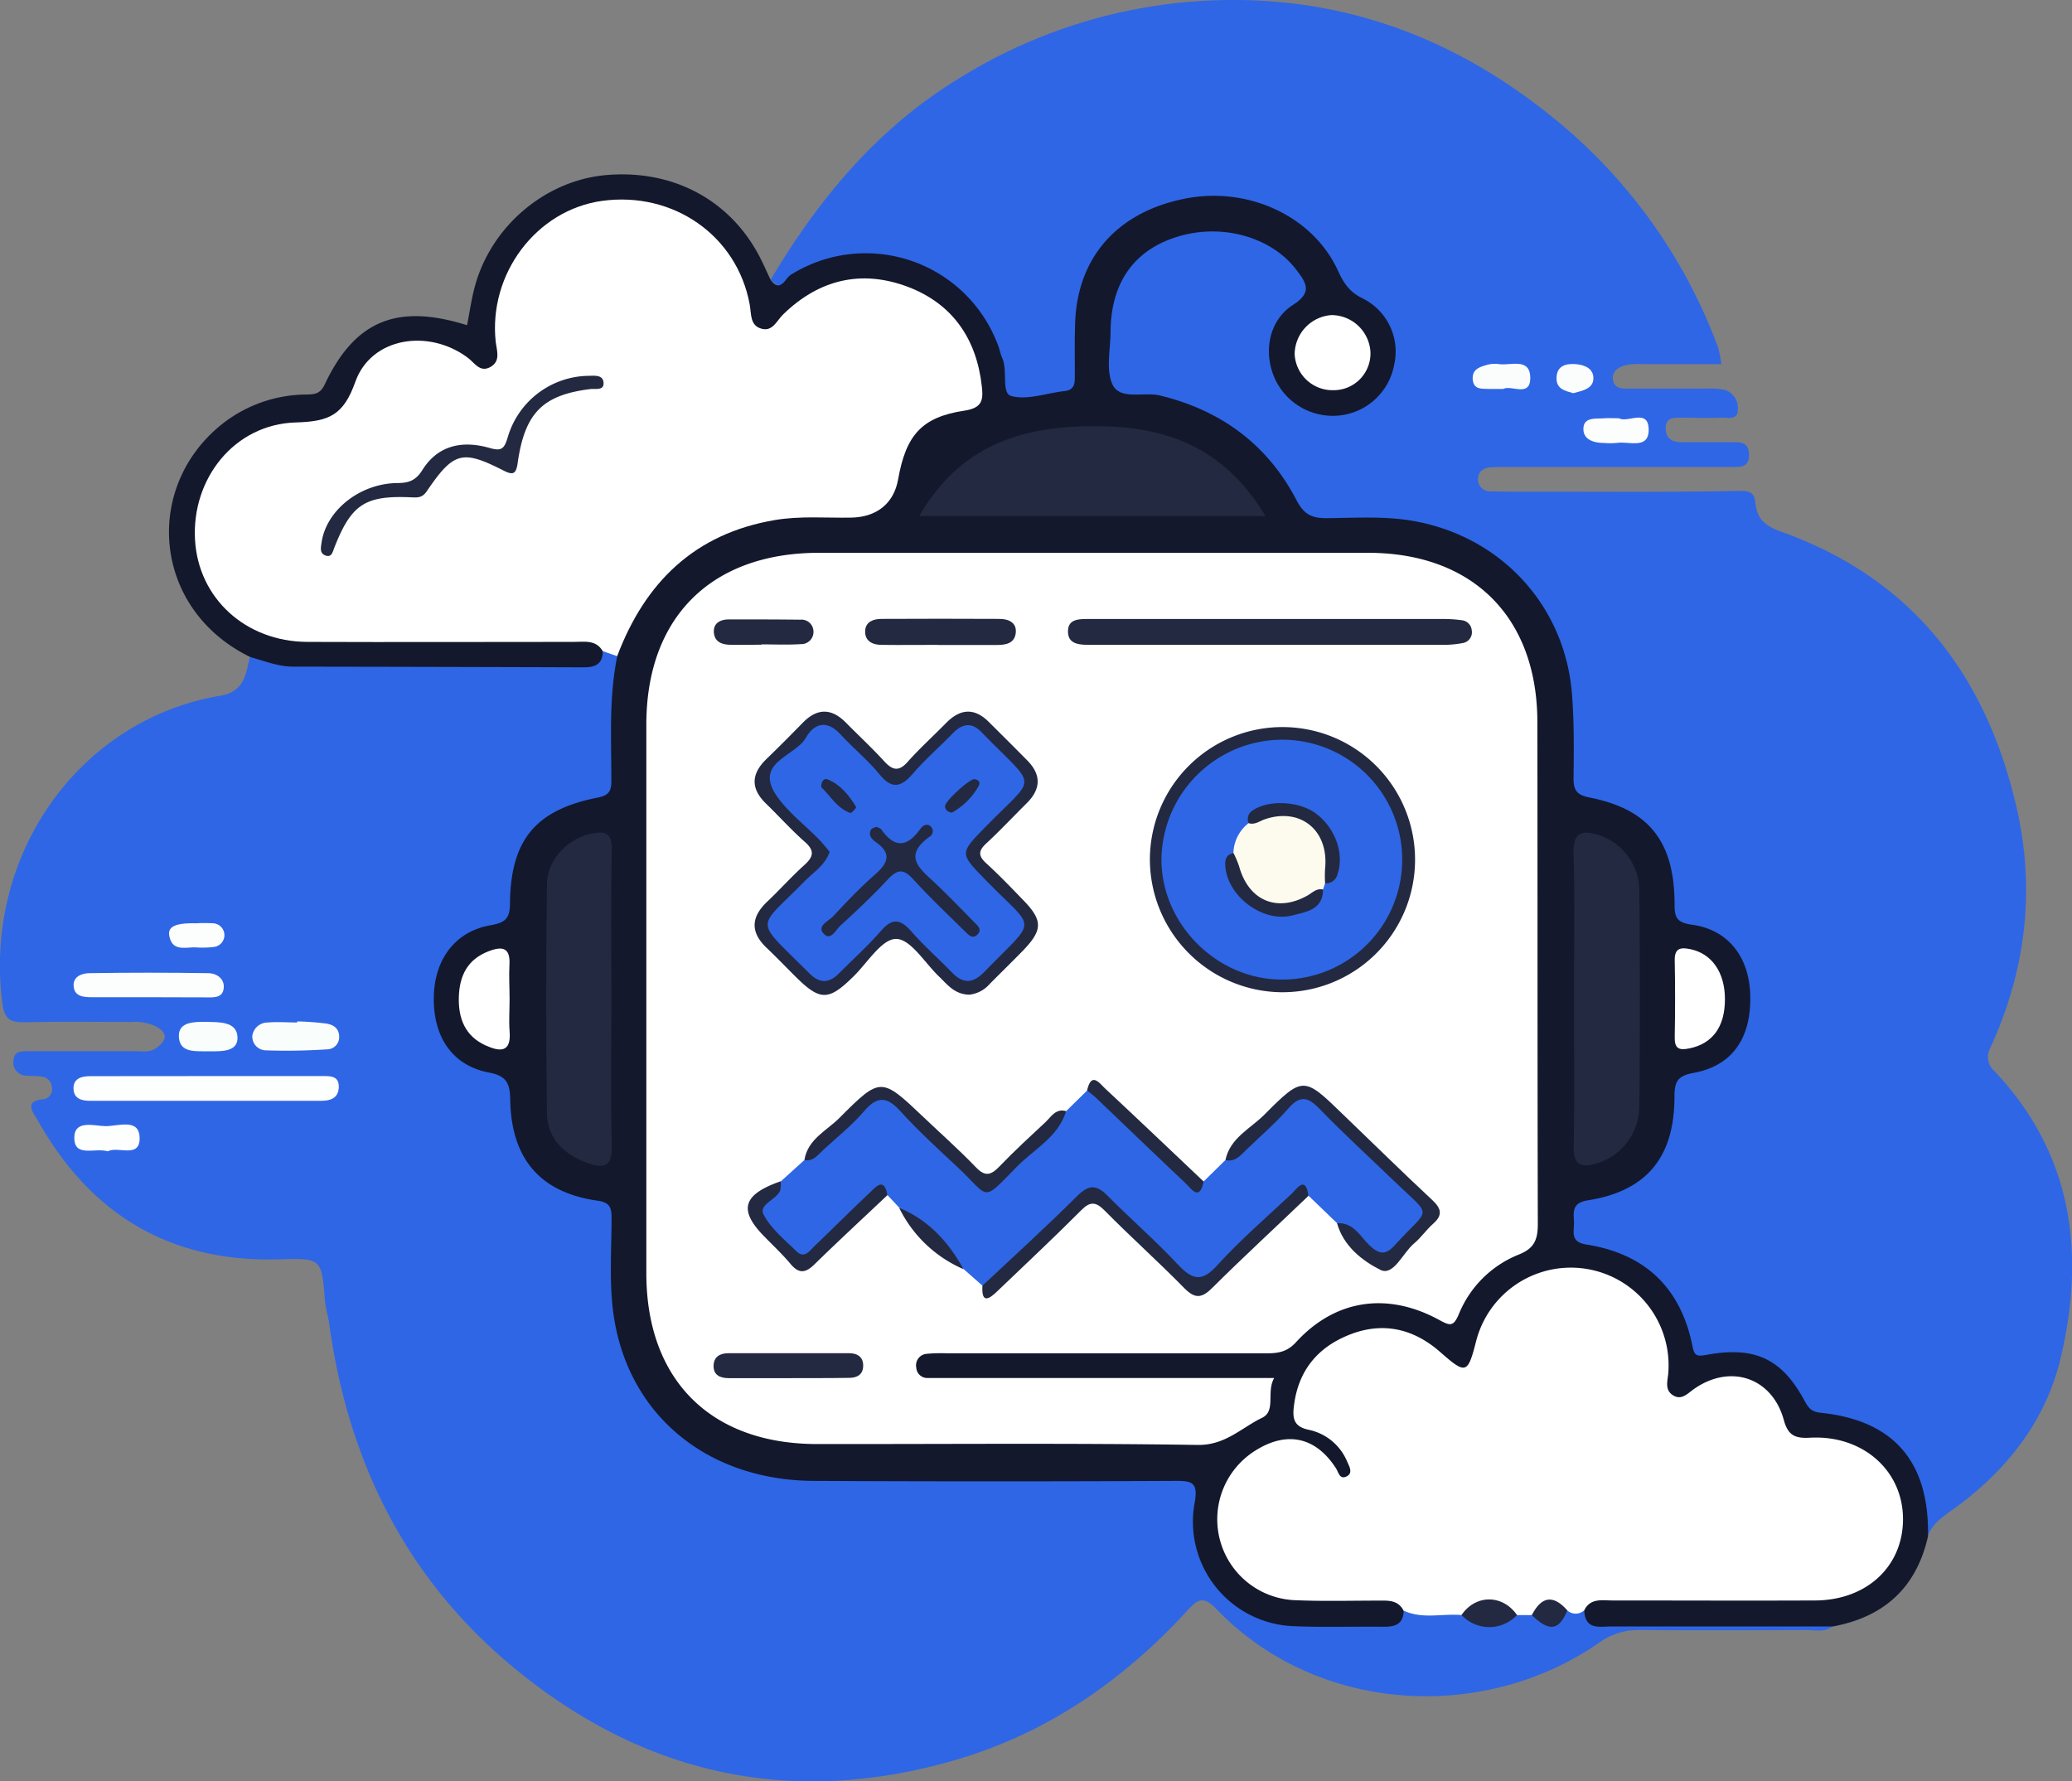 <svg xmlns="http://www.w3.org/2000/svg" viewBox="0 0 418.8 360.06"><rect x="0" y="0" width="418.8" height="360.06" fill="#808080" stroke="none"/><defs><style>.cls-1{fill:#2e66e6;}.cls-2{fill:#13182c;}.cls-3{fill:#fcfdfd;}.cls-4{fill:#fbfdfd;}.cls-5{fill:#fafdfc;}.cls-6{fill:#fff;}.cls-7{fill:#fdfefe;}.cls-8{fill:#f9fdfc;}.cls-9{fill:#232940;}.cls-10{fill:#fcfbee;}</style></defs><title>Asset 1</title><g id="Layer_2" data-name="Layer 2"><g id="Layer_1-2" data-name="Layer 1"><path class="cls-1" d="M155.77,56.55c9.69-16.35,21.61-30.66,38-40.66A104.79,104.79,0,0,1,239.58.44c27.81-2.5,52.25,5.64,73.62,22.77a107.54,107.54,0,0,1,34.1,47.13,22.44,22.44,0,0,1,.61,3.27h-15.7a14.37,14.37,0,0,0-3.48.16c-1.48.38-3,1.24-2.72,3s1.75,1.78,3.12,1.79c5.16,0,10.33,0,15.49,0a15.82,15.82,0,0,1,4,.25,3.79,3.79,0,0,1,2.64,3.86c.09,2.37-2,1.71-3.33,1.76-2.66.1-5.33,0-8,0-1.49,0-3.23-.14-3.26,2.07s1.38,2.87,3.27,2.89c3.33,0,6.66,0,10,0,1.69,0,3.45-.15,3.57,2.34.14,2.87-1.84,2.66-3.7,2.66H305.31c-1.34,0-2.67,0-4,.07-1.51.1-2.6.89-2.57,2.47a2.42,2.42,0,0,0,2.68,2.39c3.16.08,6.32.07,9.49.06,13.65,0,27.31.11,41-.15,2.5,0,2.74,1,2.93,2.66.35,3.18,2.2,4.52,5.2,5.59,26.25,9.37,41.19,28.66,47.43,55.21,4,16.87,2.07,33.27-5.13,49a3.83,3.83,0,0,0,.83,4.87c15.75,16.7,18.39,36.67,13.32,58-3.1,13-11.23,23.09-22.13,30.82-1.91,1.36-3.74,2.68-4.64,4.92-1.62-1.13-1.37-2.91-1.52-4.53-1-10.21-7.27-17.21-17.59-18.79a10.33,10.33,0,0,1-8.2-5.47c-3.3-5.6-8.67-7.67-15-6.68-4.12.65-6.09-.82-7.15-4.79-2.47-9.19-8.62-14.87-17.84-17-3.78-.86-5.28-2.75-5.23-6.57s2-5.05,5.42-5.78c8.93-1.9,14.15-8,14.43-17.25.15-4.73,1.71-7.11,6.37-8.52,6.56-2,9-6.67,8.77-14.51C352,194.2,349,190,342.51,188.34c-4-1-5.26-3.13-5.39-7-.35-10.31-4.4-15.57-14.27-18.47-4-1.18-5.85-3.27-5.69-7.47a99.76,99.76,0,0,0-.81-15.43c-2.3-19.44-17.38-33.47-36.93-34-3.66-.1-7.33-.07-11,0a7.57,7.57,0,0,1-7.33-4.13c-7.18-12.22-17.41-20-32-21-4-.28-5.94-2.49-5.87-6.55.05-2.83,0-5.67,0-8.5.19-10,5.88-16.85,16.14-19.48,9.4-2.41,20.17,1.56,24.68,8.94,1.92,3.14.64,5.08-1.68,7.3-5.67,5.4-5.7,12.21-.37,17a10.93,10.93,0,0,0,16-1c4.18-4.93,3.65-12.18-1.78-15.86a23.81,23.81,0,0,1-7.76-8.74c-5.08-9.19-16.66-14.43-27.34-12.68s-18.36,7.53-21.55,18.27c-1.3,4.39-.55,9-.69,13.43-.19,6.29-1.3,7.5-7.6,8a34.87,34.87,0,0,0-4,.38c-3.13.61-4.65-.71-5.14-3.79-.63-3.95-1.5-7.86-3.6-11.37a27.48,27.48,0,0,0-37.05-9.87C157.72,58.37,157.72,58.37,155.77,56.55Z"/><path class="cls-1" d="M370.48,328.66c-1.58,1.39-3.5.82-5.27.83-11.16.05-22.32.08-33.48,0a13.51,13.51,0,0,0-8.38,2.46c-23.12,16.2-57,14.72-77.61-6.84-2.67-2.79-3.94-1.54-5.81.5-12.85,14-28,24.53-46.32,30C160.4,365.42,130.3,359,103.74,337c-21.72-18-33.36-41.63-37.19-69.35-.22-1.64-.75-3.24-.88-4.88-.68-8.29-.65-8.48-9.1-8.22-22.14.69-38.22-9-48.95-28.1-1-1.71-2.9-3.92,1.31-4.28a2,2,0,0,0,1.58-2.27,2.35,2.35,0,0,0-2.22-2.3c-1-.14-2-.08-3-.19a2.6,2.6,0,0,1-2.55-3.05c.09-1.91,1.56-1.88,2.9-1.88,7.17,0,14.33,0,21.49,0,1.48,0,3.05.34,4.38-.59,2.11-1.47,2.67-3-.05-4.45a9.75,9.75,0,0,0-4.85-.87c-7.16,0-14.33-.09-21.49.06-3,.06-4.24-.53-4.67-4-3.76-29.95,15.6-57.2,44.06-62,4.94-.84,5.15-4.35,6-7.81,3.29-1.49,6.51.27,9.78.25,17.93-.1,35.86,0,53.79-.05,2.34,0,4.65-.15,6.7-1.49a3.49,3.49,0,0,1,4.09.92,4.56,4.56,0,0,1,.76,3.34c-1.13,6.61-.6,13.28-.69,19.93,0,3.63-1.33,6.07-5.08,6.87-9.8,2.1-14.8,8.43-15.53,18.18-.32,4.38-2.08,6.86-6.47,8.16-6,1.77-8.59,6.5-8.82,12.55-.25,6.24,2.57,11.12,8.56,13.19,4.66,1.62,6.56,4.5,7,9.11.87,9.9,6.2,15.86,16.11,17.45,2.78.45,4,2,4.16,4.73a93.57,93.57,0,0,1,.07,11c-1.46,22.43,15.38,41.15,40.79,41.16h67.4c1.66,0,3.33.05,5,0,3.94,0,5.32,1.84,4.67,5.67-2.4,14.1,10.13,24.06,21,23.32,4-.27,8-.11,12,0a12.56,12.56,0,0,0,7.58-2,47.94,47.94,0,0,1,11.54.4c3.74,1.82,7.53,2.33,11.38.31a5.52,5.52,0,0,1,2.9-.26c2.52,1.17,5,2.39,7.36-.42a6.68,6.68,0,0,1,5.38.66c2.3,1.27,4.82,1.09,7.29,1.1,11.42,0,22.85,0,34.27,0C365.92,327,368.55,326.49,370.48,328.66Z"/><path class="cls-2" d="M121.83,131.62c0,2.67-1.58,3.28-3.88,3.27q-29.34-.1-58.68-.14c-3.05,0-5.82-1.15-8.69-1.94-19.69-9.6-21.74-34.18-5.8-47a27.69,27.69,0,0,1,17-6.06c1.7-.05,2.89,0,3.87-2.07,6.07-12.87,14.62-16.39,28.75-11.94.55-2.73.91-5.49,1.66-8.13,3.39-12,14.13-21,26.13-22.19,13.62-1.31,25.39,4.9,31.41,16.6.76,1.47,1.42,3,2.13,4.49,2,2.85,3-.3,4.07-.94a28.52,28.52,0,0,1,42,14.43c.28.78.43,1.61.77,2.36,1.17,2.56-.24,7.13,1.84,7.69,3.25.89,7.14-.6,10.76-1,2.15-.24,2.08-1.73,2.08-3.28,0-3.49-.06-7,.06-10.49.46-13.26,8.49-22.35,22.06-25.1,12.84-2.6,26,3.48,31.06,14.53,1.14,2.5,2.33,4.33,5,5.61a12,12,0,0,1,6.37,13.39,12.6,12.6,0,0,1-11.35,10.3,12.9,12.9,0,0,1-12.85-7.65c-2.27-5.27-1.13-11.6,3.77-14.75,4-2.53,2.6-4.5.71-7C257,47.84,246.79,45,237.7,47.94c-8.54,2.72-13.13,9.26-13.23,19,0,3.66-1,7.87.42,10.83,1.57,3.19,6.31,1.37,9.59,2.18,12.34,3,21.73,9.91,27.59,21.18,1.48,2.84,3.07,3.64,6.09,3.61,6-.06,12-.47,17.93.64,17.51,3.28,30.27,17.18,31.65,35,.44,5.63.38,11.32.31,17,0,2.49.78,3.34,3.26,3.83,11.92,2.36,17.07,8.81,17.16,21.32,0,2.58.14,3.94,3.48,4.38,7.42,1,11.65,6.59,11.82,14.37.19,8.6-3.65,14.18-11.52,15.6-3.28.59-3.79,1.9-3.8,4.79,0,12.26-5.63,19.07-17.47,20.95-3,.47-3,2-2.85,4.09s-1,4.3,2.55,4.86c11.81,1.86,19.07,8.75,21.41,20.55.39,2,.94,2.09,2.91,1.73,9.8-1.78,15.21.86,19.78,9.36.76,1.4,1.38,2.17,3.22,2.36,14.76,1.52,22,9.9,21.69,25-2.34,10.36-8.88,16.27-19.21,18.19-14.91,0-29.82,0-44.73,0-2.35,0-5.29.79-5.53-3.1.71-4.14,4.1-3.3,6.7-3.33,13-.15,26-.06,39-.07a19.47,19.47,0,0,0,7.85-1.14,14.73,14.73,0,0,0,9.35-14.58c-.22-6.26-4-11.21-10.17-13.45a18.93,18.93,0,0,0-6.86-1.12c-3.4.06-5.46-1.4-6.85-4.63-3.2-7.46-8.29-9.09-15.71-5.43-5.61,2.77-7.63,1.51-7.58-4.71.08-9.8-5.92-17.34-15.07-18.92-9.67-1.68-18,3.51-21.13,13.25-2.24,6.81-4.13,7.39-9.81,3-9.42-7.31-22.28-4.26-26.05,6.16-1.29,3.58-1.19,6.36,3,8.05a10.88,10.88,0,0,1,6.4,6.64,2.75,2.75,0,0,1-.75,3.2c-1.22,1-2.31.25-3-.71-3.64-5.07-8.17-6.58-13.89-3.69s-8.3,8-7.67,14.94a14.86,14.86,0,0,0,10.21,12.39,21.4,21.4,0,0,0,6.42.77c4.66,0,9.33-.15,14,.09,2.2.12,4.93-.13,5.1,3.31-.1,2.69-1.83,3.17-4.09,3.14-6-.07-12,.14-18-.11a21.13,21.13,0,0,1-20.16-24.91c.78-4.29-.6-4.48-4.07-4.46q-36.43.18-72.88,0c-21.56-.1-37.65-13.35-40.51-33.71-.89-6.37-.39-12.95-.39-19.44,0-2.12-.36-3.14-2.87-3.5-11.49-1.63-17.38-8.38-17.61-20.32-.06-3.31-.63-4.87-4.3-5.57-7.3-1.39-11.19-7.05-11.15-14.94,0-7.73,4.21-13.55,11.4-14.82,3.09-.54,4-1.38,4-4.54.16-12.77,5.19-18.8,17.74-21.28,2.51-.5,2.76-1.55,2.75-3.62,0-8.31-.5-16.64,1.17-24.86.51-8,5.13-14,10.73-19a40.36,40.36,0,0,1,27.87-10.45c.67,0,1.34,0,2,0,11.7,0,11.72,0,15.58-11,1.95-5.56,6.09-8.74,11.52-10.07,4.34-1.06,5-3.3,4.05-7.28-3.65-14.73-19.62-21.51-32.7-13.76-2.45,1.45-4.47,3.47-6.8,5.06-2.92,2-4.91,1.31-6.24-2a31.81,31.81,0,0,1-1-3.87c-3.64-13.21-15.2-20.53-28.62-18.12C109,44.44,100.51,55.93,101.55,69c.18,2.21.39,4.44-1.79,5.83s-3.77,0-5.5-1c-10.78-6.43-18.92-3.65-23,8.07-1.34,3.85-3.52,5-7.49,4.74-12.33-1-22.43,8-22.78,19.86-.38,12.8,8.27,21.72,21.27,21.77,17.64.07,35.28,0,52.91.08C117.75,128.3,121.19,127.4,121.83,131.62Z"/><path class="cls-3" d="M327.23,84.54c1.73,1,5.87-2,6,2.15.14,4.3-4.05,2.43-6.51,2.85a14.43,14.43,0,0,1-2.46,0c-2.14,0-4.33-.67-4.21-3s2.62-1.84,4.33-2C325.19,84.49,326,84.54,327.23,84.54Z"/><path class="cls-4" d="M303.87,78.62c-1.21,0-2,0-2.86,0-1.45-.07-3.19.23-3.34-2-.12-2,1.44-2.44,2.86-2.86a6,6,0,0,1,2.46-.16c2.37.32,6.21-1.31,6.31,2.66C309.4,80.44,305.44,77.74,303.87,78.62Z"/><path class="cls-5" d="M318,79.48c-1.62-.48-3.4-.79-3.39-3,0-2.4,1.66-3,3.68-2.89s3.86.92,3.77,3S319.65,79,318,79.48Z"/><path class="cls-6" d="M121.83,131.62c-1.38-2.35-3.69-1.87-5.81-1.87-18,0-35.95.07-53.93,0-12.47-.07-22-8.85-22.67-20.62-.72-12.36,7.94-23.39,20.4-23.74,6.78-.19,9.62-1.52,12-8.21,3.2-9,14.78-10.81,22.73-4.87,1.37,1,2.45,3.12,4.65,1.83,2-1.21,1.23-3.19,1-5-1.51-13.77,8.18-26.66,21.45-28.53,14.43-2,27.32,7,29.88,20.92.36,1.92,0,4.33,2.49,4.94,2.19.54,3-1.69,4.27-2.91,7.27-7.09,15.85-9.12,25.24-5.57,9,3.42,13.86,10.5,14.92,20.09.3,2.68.18,4.38-3.53,4.93-8.67,1.3-11.81,5-13.39,13.9-.86,4.86-4.35,7.63-9.47,7.72s-10.31-.38-15.44.49c-16.19,2.74-26.23,12.57-31.87,27.51Z"/><path class="cls-6" d="M283.68,325.54c-1.15-2.22-3.23-2-5.22-2-5.66,0-11.33.16-17-.1a16.37,16.37,0,0,1-7.59-30.31c6.33-3.93,12.12-2.63,16.16,3.66.51.79.71,2.22,2,1.71,1.57-.63.7-2.08.29-3a10.81,10.81,0,0,0-7.75-6.48c-2.81-.58-3.34-2-3.08-4.45.72-6.94,4.32-11.81,10.62-14.51,6.93-3,13.37-1.71,19,3.24,5.16,4.53,5.55,4.46,7.23-2.13a19.76,19.76,0,0,1,38.86,6.39c-.15,1.68-.77,3.42,1,4.5s3-.51,4.36-1.41c7.32-5,15.66-2.15,18,6.41.85,3.11,2.29,3.72,5.29,3.55,10.58-.58,18.66,6.54,18.79,16.21s-7.23,16.65-17.78,16.69c-13.65.06-27.3,0-40.95,0-2.1,0-4.44-.54-5.71,2a2.55,2.55,0,0,1-3.43,0,8.83,8.83,0,0,0-7.17.95h-3a10.08,10.08,0,0,0-11.21,0C291.5,326.11,287.47,327.35,283.68,325.54Z"/><path class="cls-7" d="M41.63,217.51H65c1.68,0,3.6-.14,3.47,2.36-.11,2.11-1.68,2.64-3.53,2.64H18.16c-1.61,0-3.17-.41-3.29-2.28-.15-2.23,1.54-2.69,3.34-2.7Z"/><path class="cls-3" d="M30.05,201.57H18.57c-1.74,0-3.61-.15-3.69-2.36-.07-1.89,1.75-2.48,3.18-2.5q12-.19,24,0c1.74,0,3.41,1.13,3.15,3.12s-2.13,1.76-3.63,1.77C37.71,201.58,33.88,201.57,30.05,201.57Z"/><path class="cls-8" d="M60.1,206.46a57.7,57.7,0,0,1,5.89.44c1.28.22,2.52.87,2.56,2.56a2.46,2.46,0,0,1-2.41,2.65c-4.1.26-8.22.35-12.32.2A2.78,2.78,0,0,1,51,209.37a3.13,3.13,0,0,1,3.12-2.69c2-.17,4,0,5.93,0Z"/><path class="cls-7" d="M21.81,232.72c-2.62-.78-6.69,1.28-6.79-2.6s4-2.53,6.27-2.49c2.49.05,6.82-1.69,6.93,2.31C28.35,234.3,23.79,231.59,21.81,232.72Z"/><path class="cls-8" d="M42.26,212.51c-2.59-.08-6.09.48-6.11-3.14,0-2.81,3.07-2.85,5.46-2.81,2.64.05,6.2-.12,6.39,3S44.74,212.5,42.26,212.51Z"/><path class="cls-3" d="M39.63,186.63a30.34,30.34,0,0,1,3.44,0,2.4,2.4,0,0,1,.08,4.79,18.71,18.71,0,0,1-3.43.09c-2.12-.14-4.95,1-5.51-2.44C33.91,187.25,35.58,186.54,39.63,186.63Z"/><path class="cls-9" d="M295.41,326.45c2.84-4.2,8.31-4.19,11.21,0A7.66,7.66,0,0,1,295.41,326.45Z"/><path class="cls-9" d="M309.62,326.46c1.93-3.77,4.31-4.21,7.17-.95C315.12,329.63,313.1,329.89,309.62,326.46Z"/><path class="cls-6" d="M257.52,278.58c-1.59,2.84.42,6.62-2.41,8-4.17,2-7.43,5.57-13,5.49-25.64-.39-51.3-.15-76.95-.18-21.55,0-34.51-13-34.52-34.5q0-55.47,0-110.93c0-21.68,13.13-34.72,34.92-34.72q55.46,0,110.92,0c21.18,0,34.24,13,34.26,34.24.05,33.81,0,67.62.09,101.43,0,3.28-.78,5-4,6.24a21.82,21.82,0,0,0-12,12.07c-1.05,2.45-1.75,2.28-3.87,1.12-10.51-5.77-21.08-4.19-29,4.46-1.87,2.05-3.75,2.26-6.12,2.25q-32.22,0-64.45,0a29.46,29.46,0,0,0-4,.1,2.33,2.33,0,0,0-2.19,2.79,2.23,2.23,0,0,0,2.37,2.1c1.33,0,2.66,0,4,0h65.93Z"/><path class="cls-9" d="M185.78,104.32c8.6-14.8,21.49-18.44,37-18.16,14.35.26,25.26,5.22,33,18.16Z"/><path class="cls-9" d="M123.58,202.31c0,9.82-.19,19.64.08,29.45.12,4.23-1.8,4.41-4.81,3.35-4.78-1.68-8.22-4.89-8.3-10.12q-.3-23.2,0-46.41c.08-4.94,4.35-9.13,9-10.08,2.87-.59,4.19-.05,4.11,3.37C123.44,182,123.58,192.17,123.58,202.31Z"/><path class="cls-9" d="M318.14,201.88c0-9.82.19-19.64-.09-29.45-.12-4.49,2-4.61,5.18-3.61a11.87,11.87,0,0,1,8.12,11.45q.22,21.71,0,43.42a12.12,12.12,0,0,1-8.76,11.52c-3,.86-4.58.34-4.51-3.38C318.27,221.85,318.14,211.86,318.14,201.88Z"/><path class="cls-6" d="M277,71.13a7.43,7.43,0,0,1-7.39,7.74,7.67,7.67,0,0,1-7.93-7.26,8,8,0,0,1,7.44-7.92A7.92,7.92,0,0,1,277,71.13Z"/><path class="cls-6" d="M348.65,202c0,5.6-2.53,8.95-7.15,9.91-2.16.45-3.06.05-3-2.32q.15-7.74,0-15.47c-.05-2.52,1.25-2.66,3.16-2.26C346,192.75,348.66,196.56,348.65,202Z"/><path class="cls-6" d="M103,202c0,2.15-.16,4.31,0,6.43.4,4.53-2.13,4.11-4.86,2.88-4.11-1.87-5.52-5.42-5.4-9.73s1.71-7.64,6-9.29c2.82-1.09,4.45-.77,4.23,2.78C102.85,197.34,103,199.66,103,202Z"/><path class="cls-9" d="M65,109.64c.94-6.42,7.63-11.87,15.22-12,2.36,0,3.79-.46,5.17-2.66,2.92-4.66,7.62-6.13,13.54-4.44,2.31.66,2.94.32,3.65-2a17.26,17.26,0,0,1,16.16-12.57c1.32,0,3.12-.31,3.25,1.37s-1.63,1.17-2.73,1.31c-9.59,1.21-13.2,4.82-14.64,15-.32,2.27-1,2.39-2.85,1.46-8.36-4.25-10.08-3.8-15.54,4.23-1,1.46-2.12,1.21-3.44,1.17C73.74,100.16,71,102,67.59,110.66c-.36.92-.55,2.14-1.89,1.59C64.56,111.78,64.86,110.61,65,109.64Z"/><path class="cls-1" d="M215.49,224.6l4.23-4.15c5.77,1.88,8.61,7.41,13.29,10.68,2.27,1.59,3.93,4,6.07,5.86,1.15,1,2.15,2.73,4.2,1.83l4.4-4.33c4.42-3.3,8.12-7.4,12-11.3,2.65-2.68,5-2.77,7.66-.08,6,6,12,12,18.34,17.67,3.65,3.27,3.52,4.79.37,8.38-1,1.13-2.11,2.12-3.17,3.18-2.16,2.16-4.27,2.17-6.56.14-2-1.77-4.2-3.28-6.05-5.22l-5.75-5.53c-2.23-1.41-2.9.87-3.94,1.82-4.92,4.47-10.06,8.72-14.53,13.67-2.69,3-5.09,3-7.91.08-4.14-4.33-8.36-8.58-12.72-12.7s-4.44-4.07-8.79,0c-4.85,4.54-9.21,9.62-14.57,13.62-1,.79-1.94,1.88-3.47,1.66l-3.81-3.35c-4.36-4.11-8.51-8.45-13-12.4l-2.39-2.55c-2.32-1.31-3.31.83-4.52,1.94-3.07,2.79-5.88,5.85-8.87,8.73-2.64,2.53-5.16,2.88-7.52-.35q-.3-.41-.63-.78c-5.38-6.09-6.51-5,0-12.35l4.78-4.33c3.88-3.87,8-7.46,12-11.17,2.79-2.58,5.17-2.55,7.73.06,4.31,4.39,8.84,8.55,13.16,12.91,3.88,3.93,4.16,3.95,7.93.22Q209.44,230.52,215.49,224.6Z"/><path class="cls-9" d="M195.88,201.06c-3-.09-4.39-2.06-6.06-3.65-2.88-2.75-5.75-7.59-8.67-7.62s-5.8,4.81-8.64,7.58c-5.07,5-6.76,5-11.87-.12-1.89-1.88-3.73-3.8-5.66-5.63-3.38-3.2-3.2-6.26.12-9.39,2.53-2.4,4.85-5,7.46-7.36,1.9-1.71,2.14-2.93.08-4.73-2.74-2.42-5.19-5.16-7.82-7.71-3.14-3.06-3-6,.09-9,2.52-2.43,5-4.94,7.42-7.41,2.9-2.93,5.77-2.87,8.65.05,2.57,2.61,5.27,5.1,7.73,7.8,1.7,1.87,3,2.13,4.77.1,2.43-2.72,5.16-5.19,7.72-7.8,2.83-2.9,5.69-3.19,8.65-.25,2.6,2.58,5.2,5.17,7.77,7.77,2.88,2.92,2.79,5.81-.11,8.68-2.72,2.69-5.34,5.5-8.15,8.1-1.58,1.46-1.7,2.48-.05,4,2.58,2.35,5,4.88,7.43,7.39,4.11,4.21,4.08,6.13-.12,10.44-2.21,2.27-4.48,4.46-6.7,6.72A6.28,6.28,0,0,1,195.88,201.06Z"/><path class="cls-9" d="M232.42,173.48a26.8,26.8,0,1,1,26.25,27.08A26.89,26.89,0,0,1,232.42,173.48Z"/><path class="cls-9" d="M256.54,125.12h35a26.44,26.44,0,0,1,4,.26,2.23,2.23,0,0,1,1.93,2,2.2,2.2,0,0,1-1.81,2.6,20.54,20.54,0,0,1-4.44.36q-34.49,0-69,0h-2c-2.05,0-4.43-.09-4.35-2.83.06-2.46,2.37-2.38,4.2-2.39,7.16,0,14.32,0,21.48,0Z"/><path class="cls-9" d="M198.57,259.89c6.4-6,12.91-11.93,19.14-18.12,2.3-2.29,3.85-2.39,6.1-.12,4.67,4.71,9.71,9.07,14.23,13.91,2.92,3.12,4.84,3.71,8,.19,4.68-5.14,10-9.74,15.07-14.48,1-1,2.81-3.78,3.35.46C258,247.92,251.39,254,245,260.35c-2.16,2.14-3.51,2.17-5.65,0C234.1,255,228.51,250,223.24,244.66c-1.85-1.87-3-1.75-4.73,0C213,250.2,207.25,255.56,201.58,261,200,262.52,198.35,263.7,198.57,259.89Z"/><path class="cls-9" d="M270.25,247.26c3.36-.23,4.7,2.72,6.6,4.51,2.13,2,3.38,1.82,5.21-.22,7-7.76,7.71-5.13-.34-12.88-5-4.83-10.17-9.53-15-14.53-2.34-2.41-3.92-2.82-6.3-.1-2.61,3-5.65,5.6-8.51,8.37-1.18,1.14-2.25,2.53-4.22,2.08.93-4.47,5-6.32,7.84-9.15,7.85-7.89,8-7.78,16,0,6,5.75,11.9,11.58,18,17.26,1.86,1.74,2.08,3.07.1,4.8-1.36,1.2-2.41,2.78-3.8,3.93-2.31,1.92-4.15,6.68-6.83,5.35C275.36,254.85,271.54,251.88,270.25,247.26Z"/><path class="cls-9" d="M215.49,224.6c-1.61,5.27-6.51,7.7-10,11.27-7.23,7.38-5.31,6.26-12,0-3.88-3.63-7.82-7.22-11.39-11.14-2.69-3-4.66-3.39-7.45-.12-2.46,2.89-5.5,5.28-8.3,7.88-1.07,1-2,2.34-3.76,2,.66-4.23,4.5-5.93,7.08-8.52,8.35-8.38,8.44-8.28,17.08-.08,3.5,3.33,7.12,6.54,10.45,10,1.89,2,3.06,1.71,4.81-.11,3-3.13,6.19-6.05,9.35-9C212.5,225.67,213.44,224,215.49,224.6Z"/><path class="cls-9" d="M189.61,130.35c-3.82,0-7.63.05-11.44,0-1.81,0-3.42-.77-3.3-2.87.1-1.82,1.7-2.37,3.26-2.38q11.94-.06,23.88,0c1.76,0,3.53.69,3.3,2.82s-2,2.45-3.76,2.45H189.61Z"/><path class="cls-9" d="M159.28,278.57c-4,0-8,0-12,0-1.75,0-3.07-.64-3.05-2.47s1.27-2.57,3-2.57c8.14,0,16.29,0,24.44,0,1.71,0,2.92.86,2.79,2.74-.1,1.63-1.28,2.23-2.77,2.24C167.6,278.58,163.44,278.56,159.28,278.57Z"/><path class="cls-9" d="M157.78,238.78a5.43,5.43,0,0,1-.1,1.9c-.82,1.88-4.42,2.79-3.33,4.85,1.5,2.84,4.24,5.07,6.62,7.39,1.63,1.6,2.69-.12,3.7-1.08,3.73-3.56,7.37-7.23,11.13-10.76,1.21-1.13,2.9-3.27,3.56.51-4.93,4.66-9.91,9.26-14.76,14-1.79,1.75-3.12,1.92-4.81-.1s-3.65-3.84-5.49-5.74C149.23,244.5,150.2,241.43,157.78,238.78Z"/><path class="cls-9" d="M153.88,130.32c-2.16,0-4.32.06-6.48,0-1.62-.06-3-.66-3.11-2.53s1.33-2.57,3-2.59c4.81,0,9.63,0,14.45.06a2.42,2.42,0,0,1,2.68,2.37,2.46,2.46,0,0,1-2.52,2.57c-2.65.17-5.31.05-8,.05Z"/><path class="cls-9" d="M243.28,238.82c-.86,4.12-2.49,1.44-3.68.32-6.14-5.79-12.22-11.65-18.33-17.48a18.38,18.38,0,0,0-1.55-1.21c.88-3.92,2.51-1.49,3.73-.35C230.1,226.3,236.68,232.57,243.28,238.82Z"/><path class="cls-9" d="M181.74,244.14c5.93,2.46,10,6.92,13,12.4A25.92,25.92,0,0,1,181.74,244.14Z"/><path class="cls-1" d="M167.69,172.19c-.74-.87-1.43-1.79-2.23-2.6-2.8-2.85-6.1-5.34-8.37-8.56-4.92-6.95,3.64-8.07,5.82-11.94,1.57-2.79,4.17-3.71,6.91-.71,2.59,2.82,5.61,5.26,8,8.2s4.3,2.6,6.65-.15c2.48-2.9,5.41-5.41,8.07-8.17,2-2.07,3.91-2.36,5.95-.16.11.13.23.24.35.36,11,11.27,10.76,8,.34,18.69-5.27,5.4-5.27,5.29.15,10.85,10.17,10.41,10.48,7.23-.27,18.35-2.37,2.46-4.35,2.62-6.7.17-2.66-2.76-5.58-5.28-8.08-8.17-2.23-2.57-3.89-2.92-6.27-.13-2.58,3-5.62,5.68-8.42,8.52-2,2.06-3.94,2.09-6,0-11.43-11.45-10.76-8.53-.78-18.8C164.55,176.22,166.77,174.86,167.69,172.19Z"/><path class="cls-1" d="M259.18,149.52a24.24,24.24,0,1,1,0,48.48c-13.25.06-24.57-11.32-24.42-24.53A24.47,24.47,0,0,1,259.18,149.52Z"/><path class="cls-9" d="M177.14,167.12c.41.22.81.3,1,.55,2.65,3.78,5.22,3.62,7.83-.06.46-.64,1.27-1.29,2.11-.6a1.31,1.31,0,0,1-.23,2.14c-5.59,4.06-1.65,6.66,1.33,9.51,2.64,2.52,5.19,5.15,7.74,7.76.66.67,1.68,1.45.64,2.48s-1.83,0-2.5-.61c-3.54-3.5-7.18-6.93-10.52-10.61-2-2.17-3.22-1.93-5.09.08-3.05,3.28-6.32,6.36-9.63,9.38-.92.84-1.94,3.2-3.4,1.51-1.29-1.49,1-2.44,1.94-3.4,2.72-2.91,5.47-5.82,8.46-8.44,2.6-2.29,3.57-4.22.22-6.58-.77-.55-1.6-1.36-1-2.5C176.17,167.4,176.79,167.29,177.14,167.12Z"/><path class="cls-9" d="M166,159.13c-.07-1.3.66-1.83,1.17-1.63,2.7,1.06,4.44,3.24,5.88,5.64.08.13-.94,1.28-1.18,1.19C169.08,163.32,167.77,160.73,166,159.13Z"/><path class="cls-9" d="M192.4,164.26c-.87-.12-1.34-.57-1.38-1.28-.07-1,5-5.62,5.95-5.48s1.18.72.84,1.37A13.88,13.88,0,0,1,192.4,164.26Z"/><path class="cls-10" d="M267.83,178.54l-.42,1.26c-3.3,3.67-7.28,5.1-12,3.25s-6.26-5-6.11-10.61a7.91,7.91,0,0,1,3-6c4.83-3.48,8.91-3.73,12.76-.79C269.17,168.73,270.1,173.14,267.83,178.54Z"/><path class="cls-9" d="M267.83,178.54a24.24,24.24,0,0,1,0-2.95c.8-7.71-4.92-12.43-12.14-10-1.08.36-2,1.18-3.3.81a2,2,0,0,1,.8-2.57c3.06-2.17,9.27-1.94,12.66.52,4,2.89,5.89,8.15,4.52,12.24A2.39,2.39,0,0,1,267.83,178.54Z"/><path class="cls-9" d="M249.32,172.44a19.72,19.72,0,0,1,1.14,2.69c1.9,6.9,7.64,9.37,13.82,5.88,1-.57,1.82-1.5,3.13-1.21,0,4.09-3.4,4.51-6.13,5.22-6,1.58-13.21-3.84-13.62-10C247.57,173.71,247.88,172.73,249.32,172.44Z"/></g></g></svg>